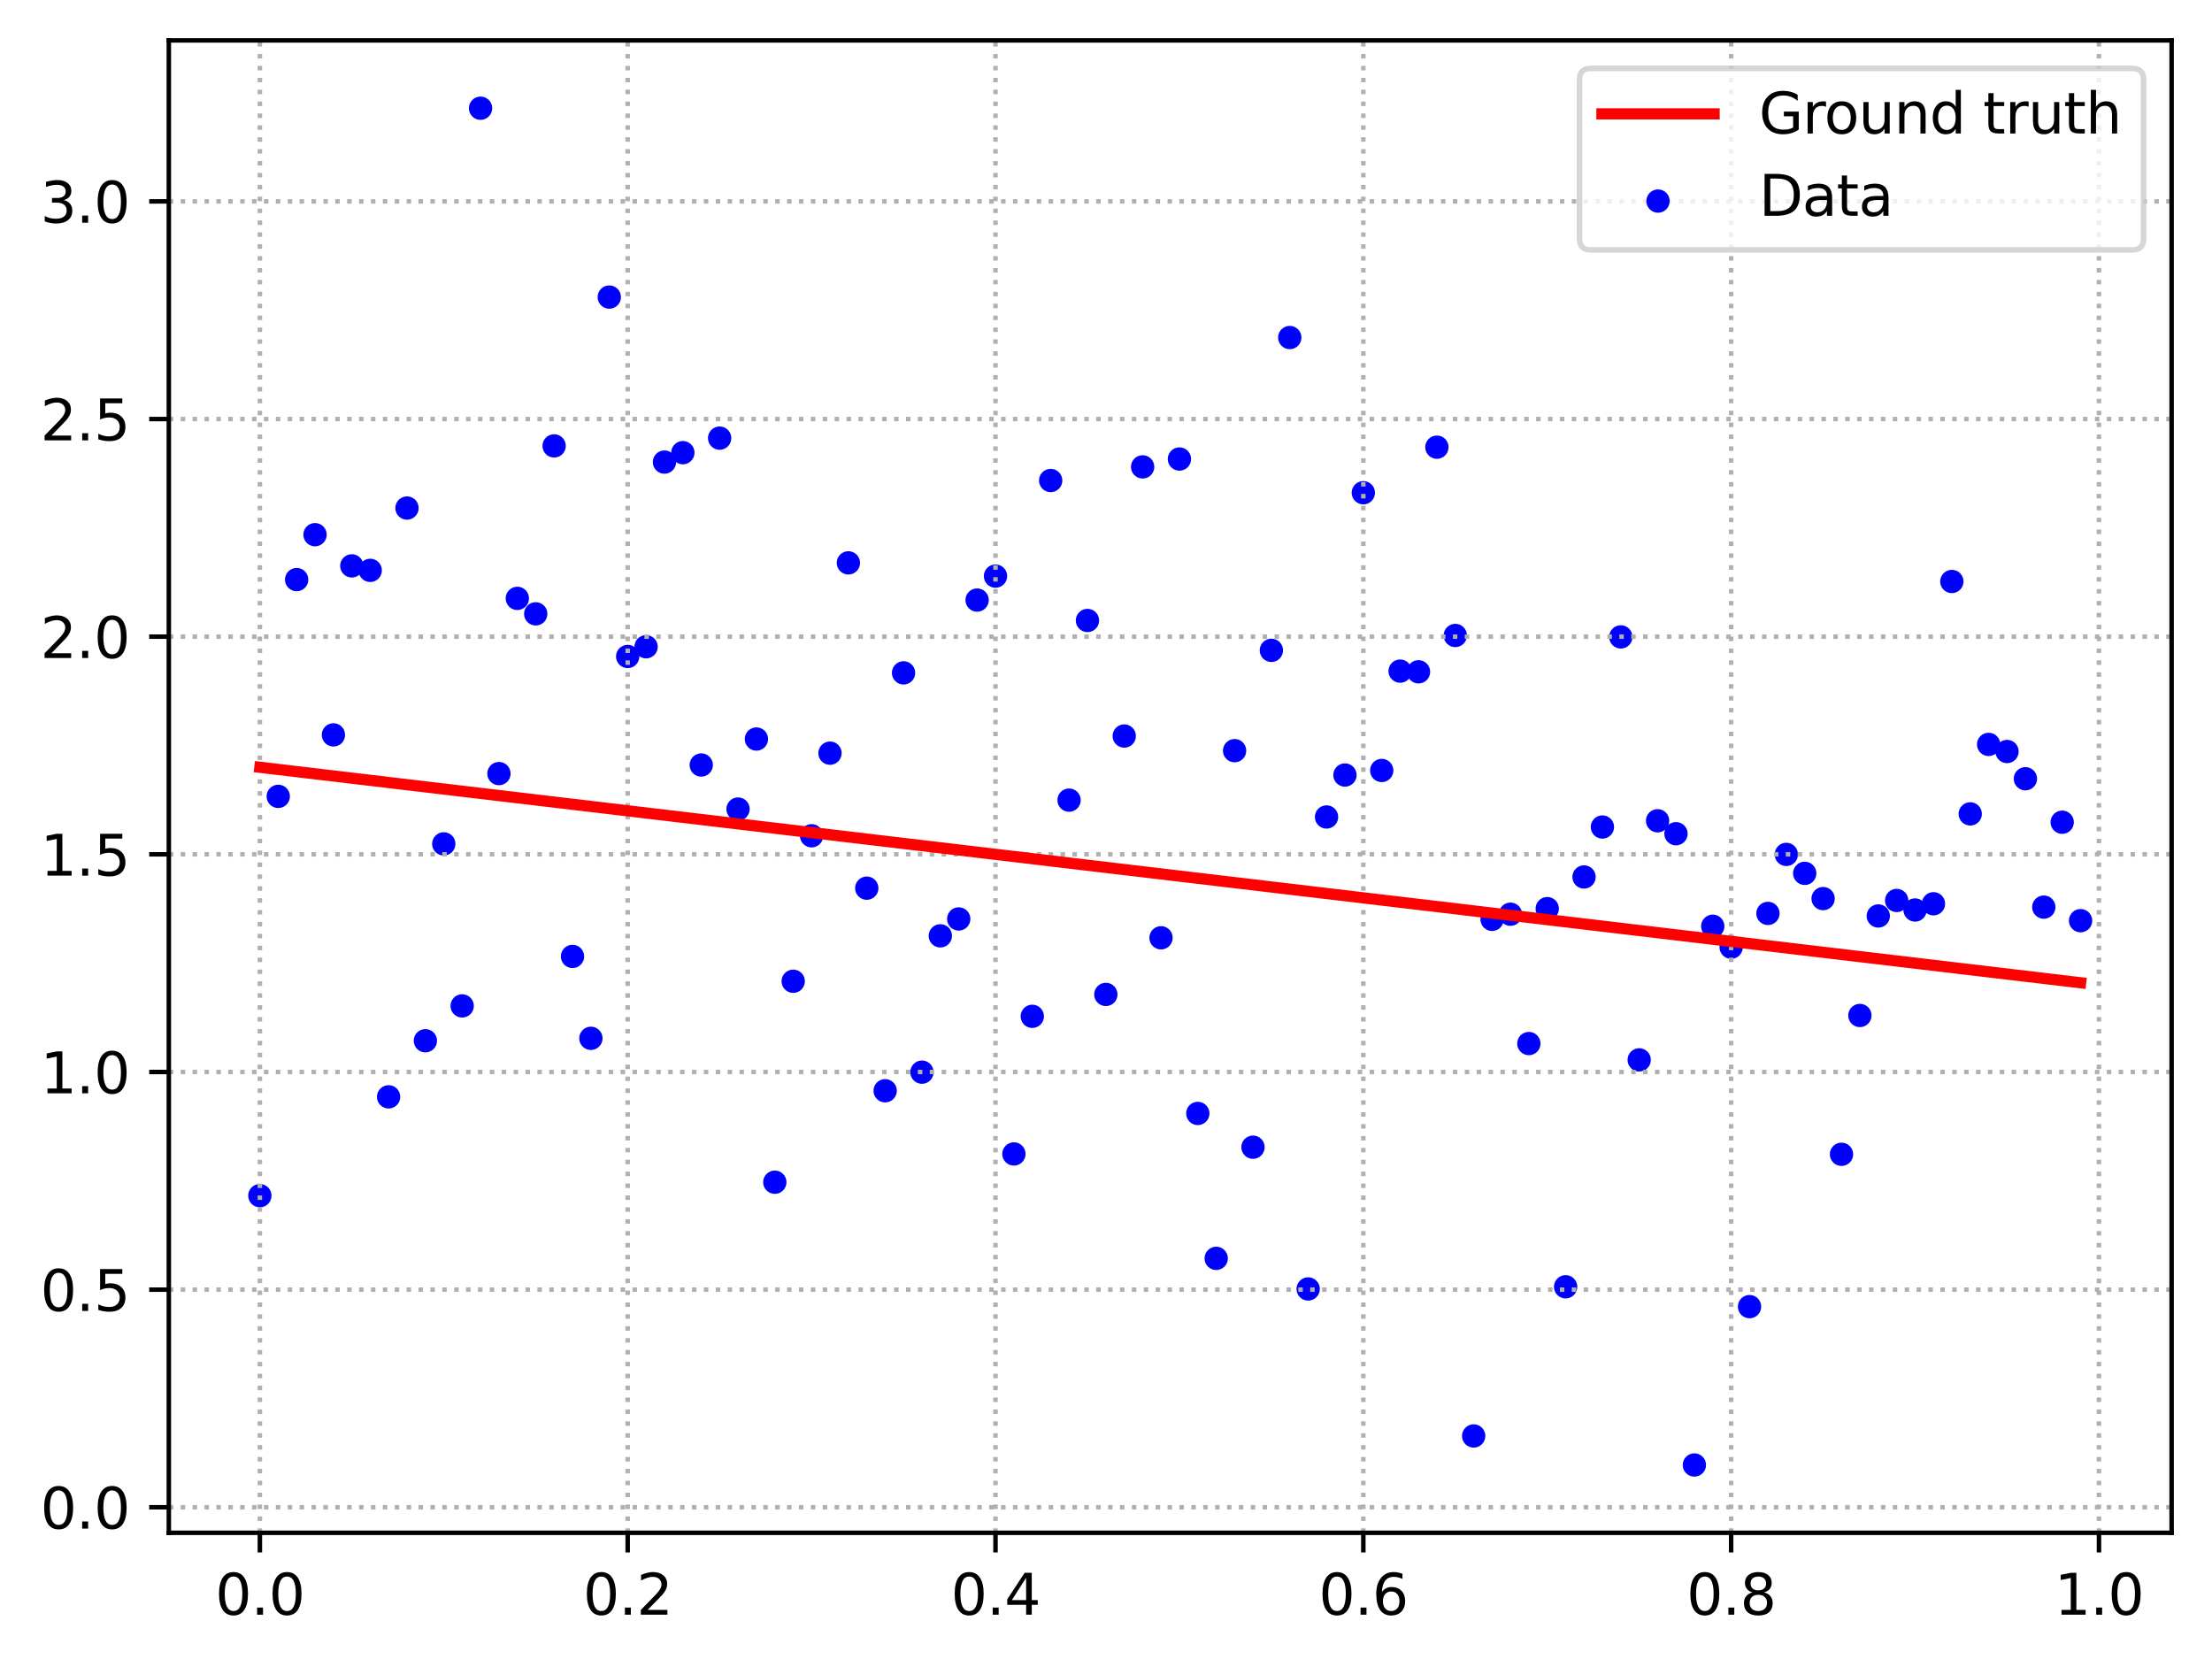 <?xml version="1.0" encoding="utf-8" standalone="no"?>
<!DOCTYPE svg PUBLIC "-//W3C//DTD SVG 1.1//EN"
  "http://www.w3.org/Graphics/SVG/1.1/DTD/svg11.dtd">
<svg xmlns:xlink="http://www.w3.org/1999/xlink" width="394.423pt" height="297.19pt" viewBox="0 0 394.423 297.19" xmlns="http://www.w3.org/2000/svg" version="1.1">
 <defs>
  <style type="text/css">*{stroke-linejoin: round; stroke-linecap: butt}</style>
 </defs>
 <g id="figure_1">
  <g id="patch_1">
   <path d="M 0 297.19 
L 394.423 297.19 
L 394.423 0 
L 0 0 
z
" style="fill: #ffffff"/>
  </g>
  <g id="axes_1">
   <g id="patch_2">
    <path d="M 30.103 273.312 
L 387.223 273.312 
L 387.223 7.2 
L 30.103 7.2 
z
" style="fill: #ffffff"/>
   </g>
   <g id="PathCollection_1">
    <defs>
     <path id="mc30435d2f4" d="M 0 1.581 
C 0.419 1.581 0.822 1.415 1.118 1.118 
C 1.415 0.822 1.581 0.419 1.581 0 
C 1.581 -0.419 1.415 -0.822 1.118 -1.118 
C 0.822 -1.415 0.419 -1.581 0 -1.581 
C -0.419 -1.581 -0.822 -1.415 -1.118 -1.118 
C -1.415 -0.822 -1.581 -0.419 -1.581 0 
C -1.581 0.419 -1.415 0.822 -1.118 1.118 
C -0.822 1.415 -0.419 1.581 0 1.581 
z
" style="stroke: #0000ff"/>
    </defs>
    <g clip-path="url(#pe9d8977b1b)">
     <use xlink:href="#mc30435d2f4" x="46.336" y="213.197" style="fill: #0000ff; stroke: #0000ff"/>
     <use xlink:href="#mc30435d2f4" x="49.615" y="141.998" style="fill: #0000ff; stroke: #0000ff"/>
     <use xlink:href="#mc30435d2f4" x="52.895" y="103.345" style="fill: #0000ff; stroke: #0000ff"/>
     <use xlink:href="#mc30435d2f4" x="56.174" y="95.337" style="fill: #0000ff; stroke: #0000ff"/>
     <use xlink:href="#mc30435d2f4" x="59.453" y="131.033" style="fill: #0000ff; stroke: #0000ff"/>
     <use xlink:href="#mc30435d2f4" x="62.733" y="100.897" style="fill: #0000ff; stroke: #0000ff"/>
     <use xlink:href="#mc30435d2f4" x="66.012" y="101.7" style="fill: #0000ff; stroke: #0000ff"/>
     <use xlink:href="#mc30435d2f4" x="69.291" y="195.577" style="fill: #0000ff; stroke: #0000ff"/>
     <use xlink:href="#mc30435d2f4" x="72.571" y="90.588" style="fill: #0000ff; stroke: #0000ff"/>
     <use xlink:href="#mc30435d2f4" x="75.85" y="185.573" style="fill: #0000ff; stroke: #0000ff"/>
     <use xlink:href="#mc30435d2f4" x="79.129" y="150.469" style="fill: #0000ff; stroke: #0000ff"/>
     <use xlink:href="#mc30435d2f4" x="82.409" y="179.359" style="fill: #0000ff; stroke: #0000ff"/>
     <use xlink:href="#mc30435d2f4" x="85.688" y="19.296" style="fill: #0000ff; stroke: #0000ff"/>
     <use xlink:href="#mc30435d2f4" x="88.967" y="137.937" style="fill: #0000ff; stroke: #0000ff"/>
     <use xlink:href="#mc30435d2f4" x="92.247" y="106.693" style="fill: #0000ff; stroke: #0000ff"/>
     <use xlink:href="#mc30435d2f4" x="95.526" y="109.453" style="fill: #0000ff; stroke: #0000ff"/>
     <use xlink:href="#mc30435d2f4" x="98.805" y="79.506" style="fill: #0000ff; stroke: #0000ff"/>
     <use xlink:href="#mc30435d2f4" x="102.085" y="170.535" style="fill: #0000ff; stroke: #0000ff"/>
     <use xlink:href="#mc30435d2f4" x="105.364" y="185.14" style="fill: #0000ff; stroke: #0000ff"/>
     <use xlink:href="#mc30435d2f4" x="108.643" y="52.971" style="fill: #0000ff; stroke: #0000ff"/>
     <use xlink:href="#mc30435d2f4" x="111.923" y="117.052" style="fill: #0000ff; stroke: #0000ff"/>
     <use xlink:href="#mc30435d2f4" x="115.202" y="115.321" style="fill: #0000ff; stroke: #0000ff"/>
     <use xlink:href="#mc30435d2f4" x="118.481" y="82.391" style="fill: #0000ff; stroke: #0000ff"/>
     <use xlink:href="#mc30435d2f4" x="121.761" y="80.714" style="fill: #0000ff; stroke: #0000ff"/>
     <use xlink:href="#mc30435d2f4" x="125.04" y="136.405" style="fill: #0000ff; stroke: #0000ff"/>
     <use xlink:href="#mc30435d2f4" x="128.319" y="78.122" style="fill: #0000ff; stroke: #0000ff"/>
     <use xlink:href="#mc30435d2f4" x="131.599" y="144.261" style="fill: #0000ff; stroke: #0000ff"/>
     <use xlink:href="#mc30435d2f4" x="134.878" y="131.775" style="fill: #0000ff; stroke: #0000ff"/>
     <use xlink:href="#mc30435d2f4" x="138.157" y="210.795" style="fill: #0000ff; stroke: #0000ff"/>
     <use xlink:href="#mc30435d2f4" x="141.437" y="174.964" style="fill: #0000ff; stroke: #0000ff"/>
     <use xlink:href="#mc30435d2f4" x="144.716" y="149.023" style="fill: #0000ff; stroke: #0000ff"/>
     <use xlink:href="#mc30435d2f4" x="147.995" y="134.294" style="fill: #0000ff; stroke: #0000ff"/>
     <use xlink:href="#mc30435d2f4" x="151.275" y="100.363" style="fill: #0000ff; stroke: #0000ff"/>
     <use xlink:href="#mc30435d2f4" x="154.554" y="158.367" style="fill: #0000ff; stroke: #0000ff"/>
     <use xlink:href="#mc30435d2f4" x="157.833" y="194.49" style="fill: #0000ff; stroke: #0000ff"/>
     <use xlink:href="#mc30435d2f4" x="161.113" y="119.977" style="fill: #0000ff; stroke: #0000ff"/>
     <use xlink:href="#mc30435d2f4" x="164.392" y="191.172" style="fill: #0000ff; stroke: #0000ff"/>
     <use xlink:href="#mc30435d2f4" x="167.671" y="166.866" style="fill: #0000ff; stroke: #0000ff"/>
     <use xlink:href="#mc30435d2f4" x="170.951" y="163.853" style="fill: #0000ff; stroke: #0000ff"/>
     <use xlink:href="#mc30435d2f4" x="174.23" y="106.994" style="fill: #0000ff; stroke: #0000ff"/>
     <use xlink:href="#mc30435d2f4" x="177.509" y="102.724" style="fill: #0000ff; stroke: #0000ff"/>
     <use xlink:href="#mc30435d2f4" x="180.789" y="205.756" style="fill: #0000ff; stroke: #0000ff"/>
     <use xlink:href="#mc30435d2f4" x="184.068" y="181.215" style="fill: #0000ff; stroke: #0000ff"/>
     <use xlink:href="#mc30435d2f4" x="187.347" y="85.676" style="fill: #0000ff; stroke: #0000ff"/>
     <use xlink:href="#mc30435d2f4" x="190.627" y="142.669" style="fill: #0000ff; stroke: #0000ff"/>
     <use xlink:href="#mc30435d2f4" x="193.906" y="110.635" style="fill: #0000ff; stroke: #0000ff"/>
     <use xlink:href="#mc30435d2f4" x="197.185" y="177.313" style="fill: #0000ff; stroke: #0000ff"/>
     <use xlink:href="#mc30435d2f4" x="200.465" y="131.238" style="fill: #0000ff; stroke: #0000ff"/>
     <use xlink:href="#mc30435d2f4" x="203.744" y="83.249" style="fill: #0000ff; stroke: #0000ff"/>
     <use xlink:href="#mc30435d2f4" x="207.023" y="167.217" style="fill: #0000ff; stroke: #0000ff"/>
     <use xlink:href="#mc30435d2f4" x="210.303" y="81.848" style="fill: #0000ff; stroke: #0000ff"/>
     <use xlink:href="#mc30435d2f4" x="213.582" y="198.534" style="fill: #0000ff; stroke: #0000ff"/>
     <use xlink:href="#mc30435d2f4" x="216.861" y="224.373" style="fill: #0000ff; stroke: #0000ff"/>
     <use xlink:href="#mc30435d2f4" x="220.141" y="133.849" style="fill: #0000ff; stroke: #0000ff"/>
     <use xlink:href="#mc30435d2f4" x="223.42" y="204.553" style="fill: #0000ff; stroke: #0000ff"/>
     <use xlink:href="#mc30435d2f4" x="226.699" y="115.96" style="fill: #0000ff; stroke: #0000ff"/>
     <use xlink:href="#mc30435d2f4" x="229.979" y="60.184" style="fill: #0000ff; stroke: #0000ff"/>
     <use xlink:href="#mc30435d2f4" x="233.258" y="229.83" style="fill: #0000ff; stroke: #0000ff"/>
     <use xlink:href="#mc30435d2f4" x="236.538" y="145.672" style="fill: #0000ff; stroke: #0000ff"/>
     <use xlink:href="#mc30435d2f4" x="239.817" y="138.19" style="fill: #0000ff; stroke: #0000ff"/>
     <use xlink:href="#mc30435d2f4" x="243.096" y="87.859" style="fill: #0000ff; stroke: #0000ff"/>
     <use xlink:href="#mc30435d2f4" x="246.376" y="137.38" style="fill: #0000ff; stroke: #0000ff"/>
     <use xlink:href="#mc30435d2f4" x="249.655" y="119.666" style="fill: #0000ff; stroke: #0000ff"/>
     <use xlink:href="#mc30435d2f4" x="252.934" y="119.786" style="fill: #0000ff; stroke: #0000ff"/>
     <use xlink:href="#mc30435d2f4" x="256.214" y="79.736" style="fill: #0000ff; stroke: #0000ff"/>
     <use xlink:href="#mc30435d2f4" x="259.493" y="113.309" style="fill: #0000ff; stroke: #0000ff"/>
     <use xlink:href="#mc30435d2f4" x="262.772" y="256.044" style="fill: #0000ff; stroke: #0000ff"/>
     <use xlink:href="#mc30435d2f4" x="266.052" y="163.923" style="fill: #0000ff; stroke: #0000ff"/>
     <use xlink:href="#mc30435d2f4" x="269.331" y="163.011" style="fill: #0000ff; stroke: #0000ff"/>
     <use xlink:href="#mc30435d2f4" x="272.61" y="186.072" style="fill: #0000ff; stroke: #0000ff"/>
     <use xlink:href="#mc30435d2f4" x="275.89" y="162.014" style="fill: #0000ff; stroke: #0000ff"/>
     <use xlink:href="#mc30435d2f4" x="279.169" y="229.442" style="fill: #0000ff; stroke: #0000ff"/>
     <use xlink:href="#mc30435d2f4" x="282.448" y="156.369" style="fill: #0000ff; stroke: #0000ff"/>
     <use xlink:href="#mc30435d2f4" x="285.728" y="147.46" style="fill: #0000ff; stroke: #0000ff"/>
     <use xlink:href="#mc30435d2f4" x="289.007" y="113.565" style="fill: #0000ff; stroke: #0000ff"/>
     <use xlink:href="#mc30435d2f4" x="292.286" y="188.984" style="fill: #0000ff; stroke: #0000ff"/>
     <use xlink:href="#mc30435d2f4" x="295.566" y="146.349" style="fill: #0000ff; stroke: #0000ff"/>
     <use xlink:href="#mc30435d2f4" x="298.845" y="148.657" style="fill: #0000ff; stroke: #0000ff"/>
     <use xlink:href="#mc30435d2f4" x="302.124" y="261.216" style="fill: #0000ff; stroke: #0000ff"/>
     <use xlink:href="#mc30435d2f4" x="305.404" y="165.156" style="fill: #0000ff; stroke: #0000ff"/>
     <use xlink:href="#mc30435d2f4" x="308.683" y="168.889" style="fill: #0000ff; stroke: #0000ff"/>
     <use xlink:href="#mc30435d2f4" x="311.962" y="232.982" style="fill: #0000ff; stroke: #0000ff"/>
     <use xlink:href="#mc30435d2f4" x="315.242" y="162.867" style="fill: #0000ff; stroke: #0000ff"/>
     <use xlink:href="#mc30435d2f4" x="318.521" y="152.346" style="fill: #0000ff; stroke: #0000ff"/>
     <use xlink:href="#mc30435d2f4" x="321.8" y="155.724" style="fill: #0000ff; stroke: #0000ff"/>
     <use xlink:href="#mc30435d2f4" x="325.08" y="160.227" style="fill: #0000ff; stroke: #0000ff"/>
     <use xlink:href="#mc30435d2f4" x="328.359" y="205.818" style="fill: #0000ff; stroke: #0000ff"/>
     <use xlink:href="#mc30435d2f4" x="331.638" y="181.065" style="fill: #0000ff; stroke: #0000ff"/>
     <use xlink:href="#mc30435d2f4" x="334.918" y="163.323" style="fill: #0000ff; stroke: #0000ff"/>
     <use xlink:href="#mc30435d2f4" x="338.197" y="160.558" style="fill: #0000ff; stroke: #0000ff"/>
     <use xlink:href="#mc30435d2f4" x="341.476" y="162.258" style="fill: #0000ff; stroke: #0000ff"/>
     <use xlink:href="#mc30435d2f4" x="344.756" y="161.147" style="fill: #0000ff; stroke: #0000ff"/>
     <use xlink:href="#mc30435d2f4" x="348.035" y="103.683" style="fill: #0000ff; stroke: #0000ff"/>
     <use xlink:href="#mc30435d2f4" x="351.314" y="145.122" style="fill: #0000ff; stroke: #0000ff"/>
     <use xlink:href="#mc30435d2f4" x="354.594" y="132.732" style="fill: #0000ff; stroke: #0000ff"/>
     <use xlink:href="#mc30435d2f4" x="357.873" y="133.998" style="fill: #0000ff; stroke: #0000ff"/>
     <use xlink:href="#mc30435d2f4" x="361.152" y="138.856" style="fill: #0000ff; stroke: #0000ff"/>
     <use xlink:href="#mc30435d2f4" x="364.432" y="161.747" style="fill: #0000ff; stroke: #0000ff"/>
     <use xlink:href="#mc30435d2f4" x="367.711" y="146.606" style="fill: #0000ff; stroke: #0000ff"/>
     <use xlink:href="#mc30435d2f4" x="370.99" y="164.161" style="fill: #0000ff; stroke: #0000ff"/>
    </g>
   </g>
   <g id="matplotlib.axis_1">
    <g id="xtick_1">
     <g id="line2d_1">
      <path d="M 46.336 273.312 
L 46.336 7.2 
" clip-path="url(#pe9d8977b1b)" style="fill: none; stroke-dasharray: 0.8,1.32; stroke-dashoffset: 0; stroke: #b0b0b0; stroke-width: 0.8"/>
     </g>
     <g id="line2d_2">
      <defs>
       <path id="maf37adfe8a" d="M 0 0 
L 0 3.5 
" style="stroke: #000000; stroke-width: 0.8"/>
      </defs>
      <g>
       <use xlink:href="#maf37adfe8a" x="46.336" y="273.312" style="stroke: #000000; stroke-width: 0.8"/>
      </g>
     </g>
     <g id="text_1">
      <!-- 0.0 -->
      <g transform="translate(38.384 287.91) scale(0.1 -0.1)">
       <defs>
        <path id="DejaVuSans-30" d="M 2034 4250 
Q 1547 4250 1301 3770 
Q 1056 3291 1056 2328 
Q 1056 1369 1301 889 
Q 1547 409 2034 409 
Q 2525 409 2770 889 
Q 3016 1369 3016 2328 
Q 3016 3291 2770 3770 
Q 2525 4250 2034 4250 
z
M 2034 4750 
Q 2819 4750 3233 4129 
Q 3647 3509 3647 2328 
Q 3647 1150 3233 529 
Q 2819 -91 2034 -91 
Q 1250 -91 836 529 
Q 422 1150 422 2328 
Q 422 3509 836 4129 
Q 1250 4750 2034 4750 
z
" transform="scale(0.016)"/>
        <path id="DejaVuSans-2e" d="M 684 794 
L 1344 794 
L 1344 0 
L 684 0 
L 684 794 
z
" transform="scale(0.016)"/>
       </defs>
       <use xlink:href="#DejaVuSans-30"/>
       <use xlink:href="#DejaVuSans-2e" x="63.623"/>
       <use xlink:href="#DejaVuSans-30" x="95.41"/>
      </g>
     </g>
    </g>
    <g id="xtick_2">
     <g id="line2d_3">
      <path d="M 111.923 273.312 
L 111.923 7.2 
" clip-path="url(#pe9d8977b1b)" style="fill: none; stroke-dasharray: 0.8,1.32; stroke-dashoffset: 0; stroke: #b0b0b0; stroke-width: 0.8"/>
     </g>
     <g id="line2d_4">
      <g>
       <use xlink:href="#maf37adfe8a" x="111.923" y="273.312" style="stroke: #000000; stroke-width: 0.8"/>
      </g>
     </g>
     <g id="text_2">
      <!-- 0.2 -->
      <g transform="translate(103.971 287.91) scale(0.1 -0.1)">
       <defs>
        <path id="DejaVuSans-32" d="M 1228 531 
L 3431 531 
L 3431 0 
L 469 0 
L 469 531 
Q 828 903 1448 1529 
Q 2069 2156 2228 2338 
Q 2531 2678 2651 2914 
Q 2772 3150 2772 3378 
Q 2772 3750 2511 3984 
Q 2250 4219 1831 4219 
Q 1534 4219 1204 4116 
Q 875 4013 500 3803 
L 500 4441 
Q 881 4594 1212 4672 
Q 1544 4750 1819 4750 
Q 2544 4750 2975 4387 
Q 3406 4025 3406 3419 
Q 3406 3131 3298 2873 
Q 3191 2616 2906 2266 
Q 2828 2175 2409 1742 
Q 1991 1309 1228 531 
z
" transform="scale(0.016)"/>
       </defs>
       <use xlink:href="#DejaVuSans-30"/>
       <use xlink:href="#DejaVuSans-2e" x="63.623"/>
       <use xlink:href="#DejaVuSans-32" x="95.41"/>
      </g>
     </g>
    </g>
    <g id="xtick_3">
     <g id="line2d_5">
      <path d="M 177.509 273.312 
L 177.509 7.2 
" clip-path="url(#pe9d8977b1b)" style="fill: none; stroke-dasharray: 0.8,1.32; stroke-dashoffset: 0; stroke: #b0b0b0; stroke-width: 0.8"/>
     </g>
     <g id="line2d_6">
      <g>
       <use xlink:href="#maf37adfe8a" x="177.509" y="273.312" style="stroke: #000000; stroke-width: 0.8"/>
      </g>
     </g>
     <g id="text_3">
      <!-- 0.4 -->
      <g transform="translate(169.558 287.91) scale(0.1 -0.1)">
       <defs>
        <path id="DejaVuSans-34" d="M 2419 4116 
L 825 1625 
L 2419 1625 
L 2419 4116 
z
M 2253 4666 
L 3047 4666 
L 3047 1625 
L 3713 1625 
L 3713 1100 
L 3047 1100 
L 3047 0 
L 2419 0 
L 2419 1100 
L 313 1100 
L 313 1709 
L 2253 4666 
z
" transform="scale(0.016)"/>
       </defs>
       <use xlink:href="#DejaVuSans-30"/>
       <use xlink:href="#DejaVuSans-2e" x="63.623"/>
       <use xlink:href="#DejaVuSans-34" x="95.41"/>
      </g>
     </g>
    </g>
    <g id="xtick_4">
     <g id="line2d_7">
      <path d="M 243.096 273.312 
L 243.096 7.2 
" clip-path="url(#pe9d8977b1b)" style="fill: none; stroke-dasharray: 0.8,1.32; stroke-dashoffset: 0; stroke: #b0b0b0; stroke-width: 0.8"/>
     </g>
     <g id="line2d_8">
      <g>
       <use xlink:href="#maf37adfe8a" x="243.096" y="273.312" style="stroke: #000000; stroke-width: 0.8"/>
      </g>
     </g>
     <g id="text_4">
      <!-- 0.6 -->
      <g transform="translate(235.145 287.91) scale(0.1 -0.1)">
       <defs>
        <path id="DejaVuSans-36" d="M 2113 2584 
Q 1688 2584 1439 2293 
Q 1191 2003 1191 1497 
Q 1191 994 1439 701 
Q 1688 409 2113 409 
Q 2538 409 2786 701 
Q 3034 994 3034 1497 
Q 3034 2003 2786 2293 
Q 2538 2584 2113 2584 
z
M 3366 4563 
L 3366 3988 
Q 3128 4100 2886 4159 
Q 2644 4219 2406 4219 
Q 1781 4219 1451 3797 
Q 1122 3375 1075 2522 
Q 1259 2794 1537 2939 
Q 1816 3084 2150 3084 
Q 2853 3084 3261 2657 
Q 3669 2231 3669 1497 
Q 3669 778 3244 343 
Q 2819 -91 2113 -91 
Q 1303 -91 875 529 
Q 447 1150 447 2328 
Q 447 3434 972 4092 
Q 1497 4750 2381 4750 
Q 2619 4750 2861 4703 
Q 3103 4656 3366 4563 
z
" transform="scale(0.016)"/>
       </defs>
       <use xlink:href="#DejaVuSans-30"/>
       <use xlink:href="#DejaVuSans-2e" x="63.623"/>
       <use xlink:href="#DejaVuSans-36" x="95.41"/>
      </g>
     </g>
    </g>
    <g id="xtick_5">
     <g id="line2d_9">
      <path d="M 308.683 273.312 
L 308.683 7.2 
" clip-path="url(#pe9d8977b1b)" style="fill: none; stroke-dasharray: 0.8,1.32; stroke-dashoffset: 0; stroke: #b0b0b0; stroke-width: 0.8"/>
     </g>
     <g id="line2d_10">
      <g>
       <use xlink:href="#maf37adfe8a" x="308.683" y="273.312" style="stroke: #000000; stroke-width: 0.8"/>
      </g>
     </g>
     <g id="text_5">
      <!-- 0.8 -->
      <g transform="translate(300.731 287.91) scale(0.1 -0.1)">
       <defs>
        <path id="DejaVuSans-38" d="M 2034 2216 
Q 1584 2216 1326 1975 
Q 1069 1734 1069 1313 
Q 1069 891 1326 650 
Q 1584 409 2034 409 
Q 2484 409 2743 651 
Q 3003 894 3003 1313 
Q 3003 1734 2745 1975 
Q 2488 2216 2034 2216 
z
M 1403 2484 
Q 997 2584 770 2862 
Q 544 3141 544 3541 
Q 544 4100 942 4425 
Q 1341 4750 2034 4750 
Q 2731 4750 3128 4425 
Q 3525 4100 3525 3541 
Q 3525 3141 3298 2862 
Q 3072 2584 2669 2484 
Q 3125 2378 3379 2068 
Q 3634 1759 3634 1313 
Q 3634 634 3220 271 
Q 2806 -91 2034 -91 
Q 1263 -91 848 271 
Q 434 634 434 1313 
Q 434 1759 690 2068 
Q 947 2378 1403 2484 
z
M 1172 3481 
Q 1172 3119 1398 2916 
Q 1625 2713 2034 2713 
Q 2441 2713 2670 2916 
Q 2900 3119 2900 3481 
Q 2900 3844 2670 4047 
Q 2441 4250 2034 4250 
Q 1625 4250 1398 4047 
Q 1172 3844 1172 3481 
z
" transform="scale(0.016)"/>
       </defs>
       <use xlink:href="#DejaVuSans-30"/>
       <use xlink:href="#DejaVuSans-2e" x="63.623"/>
       <use xlink:href="#DejaVuSans-38" x="95.41"/>
      </g>
     </g>
    </g>
    <g id="xtick_6">
     <g id="line2d_11">
      <path d="M 374.27 273.312 
L 374.27 7.2 
" clip-path="url(#pe9d8977b1b)" style="fill: none; stroke-dasharray: 0.8,1.32; stroke-dashoffset: 0; stroke: #b0b0b0; stroke-width: 0.8"/>
     </g>
     <g id="line2d_12">
      <g>
       <use xlink:href="#maf37adfe8a" x="374.27" y="273.312" style="stroke: #000000; stroke-width: 0.8"/>
      </g>
     </g>
     <g id="text_6">
      <!-- 1.0 -->
      <g transform="translate(366.318 287.91) scale(0.1 -0.1)">
       <defs>
        <path id="DejaVuSans-31" d="M 794 531 
L 1825 531 
L 1825 4091 
L 703 3866 
L 703 4441 
L 1819 4666 
L 2450 4666 
L 2450 531 
L 3481 531 
L 3481 0 
L 794 0 
L 794 531 
z
" transform="scale(0.016)"/>
       </defs>
       <use xlink:href="#DejaVuSans-31"/>
       <use xlink:href="#DejaVuSans-2e" x="63.623"/>
       <use xlink:href="#DejaVuSans-30" x="95.41"/>
      </g>
     </g>
    </g>
   </g>
   <g id="matplotlib.axis_2">
    <g id="ytick_1">
     <g id="line2d_13">
      <path d="M 30.103 268.758 
L 387.223 268.758 
" clip-path="url(#pe9d8977b1b)" style="fill: none; stroke-dasharray: 0.8,1.32; stroke-dashoffset: 0; stroke: #b0b0b0; stroke-width: 0.8"/>
     </g>
     <g id="line2d_14">
      <defs>
       <path id="m3dc6f1d1d9" d="M 0 0 
L -3.5 0 
" style="stroke: #000000; stroke-width: 0.8"/>
      </defs>
      <g>
       <use xlink:href="#m3dc6f1d1d9" x="30.103" y="268.758" style="stroke: #000000; stroke-width: 0.8"/>
      </g>
     </g>
     <g id="text_7">
      <!-- 0.0 -->
      <g transform="translate(7.2 272.558) scale(0.1 -0.1)">
       <use xlink:href="#DejaVuSans-30"/>
       <use xlink:href="#DejaVuSans-2e" x="63.623"/>
       <use xlink:href="#DejaVuSans-30" x="95.41"/>
      </g>
     </g>
    </g>
    <g id="ytick_2">
     <g id="line2d_15">
      <path d="M 30.103 229.95 
L 387.223 229.95 
" clip-path="url(#pe9d8977b1b)" style="fill: none; stroke-dasharray: 0.8,1.32; stroke-dashoffset: 0; stroke: #b0b0b0; stroke-width: 0.8"/>
     </g>
     <g id="line2d_16">
      <g>
       <use xlink:href="#m3dc6f1d1d9" x="30.103" y="229.95" style="stroke: #000000; stroke-width: 0.8"/>
      </g>
     </g>
     <g id="text_8">
      <!-- 0.5 -->
      <g transform="translate(7.2 233.749) scale(0.1 -0.1)">
       <defs>
        <path id="DejaVuSans-35" d="M 691 4666 
L 3169 4666 
L 3169 4134 
L 1269 4134 
L 1269 2991 
Q 1406 3038 1543 3061 
Q 1681 3084 1819 3084 
Q 2600 3084 3056 2656 
Q 3513 2228 3513 1497 
Q 3513 744 3044 326 
Q 2575 -91 1722 -91 
Q 1428 -91 1123 -41 
Q 819 9 494 109 
L 494 744 
Q 775 591 1075 516 
Q 1375 441 1709 441 
Q 2250 441 2565 725 
Q 2881 1009 2881 1497 
Q 2881 1984 2565 2268 
Q 2250 2553 1709 2553 
Q 1456 2553 1204 2497 
Q 953 2441 691 2322 
L 691 4666 
z
" transform="scale(0.016)"/>
       </defs>
       <use xlink:href="#DejaVuSans-30"/>
       <use xlink:href="#DejaVuSans-2e" x="63.623"/>
       <use xlink:href="#DejaVuSans-35" x="95.41"/>
      </g>
     </g>
    </g>
    <g id="ytick_3">
     <g id="line2d_17">
      <path d="M 30.103 191.142 
L 387.223 191.142 
" clip-path="url(#pe9d8977b1b)" style="fill: none; stroke-dasharray: 0.8,1.32; stroke-dashoffset: 0; stroke: #b0b0b0; stroke-width: 0.8"/>
     </g>
     <g id="line2d_18">
      <g>
       <use xlink:href="#m3dc6f1d1d9" x="30.103" y="191.142" style="stroke: #000000; stroke-width: 0.8"/>
      </g>
     </g>
     <g id="text_9">
      <!-- 1.0 -->
      <g transform="translate(7.2 194.941) scale(0.1 -0.1)">
       <use xlink:href="#DejaVuSans-31"/>
       <use xlink:href="#DejaVuSans-2e" x="63.623"/>
       <use xlink:href="#DejaVuSans-30" x="95.41"/>
      </g>
     </g>
    </g>
    <g id="ytick_4">
     <g id="line2d_19">
      <path d="M 30.103 152.333 
L 387.223 152.333 
" clip-path="url(#pe9d8977b1b)" style="fill: none; stroke-dasharray: 0.8,1.32; stroke-dashoffset: 0; stroke: #b0b0b0; stroke-width: 0.8"/>
     </g>
     <g id="line2d_20">
      <g>
       <use xlink:href="#m3dc6f1d1d9" x="30.103" y="152.333" style="stroke: #000000; stroke-width: 0.8"/>
      </g>
     </g>
     <g id="text_10">
      <!-- 1.5 -->
      <g transform="translate(7.2 156.133) scale(0.1 -0.1)">
       <use xlink:href="#DejaVuSans-31"/>
       <use xlink:href="#DejaVuSans-2e" x="63.623"/>
       <use xlink:href="#DejaVuSans-35" x="95.41"/>
      </g>
     </g>
    </g>
    <g id="ytick_5">
     <g id="line2d_21">
      <path d="M 30.103 113.525 
L 387.223 113.525 
" clip-path="url(#pe9d8977b1b)" style="fill: none; stroke-dasharray: 0.8,1.32; stroke-dashoffset: 0; stroke: #b0b0b0; stroke-width: 0.8"/>
     </g>
     <g id="line2d_22">
      <g>
       <use xlink:href="#m3dc6f1d1d9" x="30.103" y="113.525" style="stroke: #000000; stroke-width: 0.8"/>
      </g>
     </g>
     <g id="text_11">
      <!-- 2.0 -->
      <g transform="translate(7.2 117.324) scale(0.1 -0.1)">
       <use xlink:href="#DejaVuSans-32"/>
       <use xlink:href="#DejaVuSans-2e" x="63.623"/>
       <use xlink:href="#DejaVuSans-30" x="95.41"/>
      </g>
     </g>
    </g>
    <g id="ytick_6">
     <g id="line2d_23">
      <path d="M 30.103 74.717 
L 387.223 74.717 
" clip-path="url(#pe9d8977b1b)" style="fill: none; stroke-dasharray: 0.8,1.32; stroke-dashoffset: 0; stroke: #b0b0b0; stroke-width: 0.8"/>
     </g>
     <g id="line2d_24">
      <g>
       <use xlink:href="#m3dc6f1d1d9" x="30.103" y="74.717" style="stroke: #000000; stroke-width: 0.8"/>
      </g>
     </g>
     <g id="text_12">
      <!-- 2.5 -->
      <g transform="translate(7.2 78.516) scale(0.1 -0.1)">
       <use xlink:href="#DejaVuSans-32"/>
       <use xlink:href="#DejaVuSans-2e" x="63.623"/>
       <use xlink:href="#DejaVuSans-35" x="95.41"/>
      </g>
     </g>
    </g>
    <g id="ytick_7">
     <g id="line2d_25">
      <path d="M 30.103 35.908 
L 387.223 35.908 
" clip-path="url(#pe9d8977b1b)" style="fill: none; stroke-dasharray: 0.8,1.32; stroke-dashoffset: 0; stroke: #b0b0b0; stroke-width: 0.8"/>
     </g>
     <g id="line2d_26">
      <g>
       <use xlink:href="#m3dc6f1d1d9" x="30.103" y="35.908" style="stroke: #000000; stroke-width: 0.8"/>
      </g>
     </g>
     <g id="text_13">
      <!-- 3.0 -->
      <g transform="translate(7.2 39.707) scale(0.1 -0.1)">
       <defs>
        <path id="DejaVuSans-33" d="M 2597 2516 
Q 3050 2419 3304 2112 
Q 3559 1806 3559 1356 
Q 3559 666 3084 287 
Q 2609 -91 1734 -91 
Q 1441 -91 1130 -33 
Q 819 25 488 141 
L 488 750 
Q 750 597 1062 519 
Q 1375 441 1716 441 
Q 2309 441 2620 675 
Q 2931 909 2931 1356 
Q 2931 1769 2642 2001 
Q 2353 2234 1838 2234 
L 1294 2234 
L 1294 2753 
L 1863 2753 
Q 2328 2753 2575 2939 
Q 2822 3125 2822 3475 
Q 2822 3834 2567 4026 
Q 2313 4219 1838 4219 
Q 1578 4219 1281 4162 
Q 984 4106 628 3988 
L 628 4550 
Q 988 4650 1302 4700 
Q 1616 4750 1894 4750 
Q 2613 4750 3031 4423 
Q 3450 4097 3450 3541 
Q 3450 3153 3228 2886 
Q 3006 2619 2597 2516 
z
" transform="scale(0.016)"/>
       </defs>
       <use xlink:href="#DejaVuSans-33"/>
       <use xlink:href="#DejaVuSans-2e" x="63.623"/>
       <use xlink:href="#DejaVuSans-30" x="95.41"/>
      </g>
     </g>
    </g>
   </g>
   <g id="line2d_27">
    <path d="M 46.336 136.81 
L 49.615 137.198 
L 52.895 137.586 
L 56.174 137.974 
L 59.453 138.362 
L 62.733 138.75 
L 66.012 139.138 
L 69.291 139.527 
L 72.571 139.915 
L 75.85 140.303 
L 79.129 140.691 
L 82.409 141.079 
L 85.688 141.467 
L 88.967 141.855 
L 92.247 142.243 
L 95.526 142.631 
L 98.805 143.019 
L 102.085 143.407 
L 105.364 143.795 
L 108.643 144.184 
L 111.923 144.572 
L 115.202 144.96 
L 118.481 145.348 
L 121.761 145.736 
L 125.04 146.124 
L 128.319 146.512 
L 131.599 146.9 
L 134.878 147.288 
L 138.157 147.676 
L 141.437 148.064 
L 144.716 148.452 
L 147.995 148.841 
L 151.275 149.229 
L 154.554 149.617 
L 157.833 150.005 
L 161.113 150.393 
L 164.392 150.781 
L 167.671 151.169 
L 170.951 151.557 
L 174.23 151.945 
L 177.509 152.333 
L 180.789 152.721 
L 184.068 153.109 
L 187.347 153.498 
L 190.627 153.886 
L 193.906 154.274 
L 197.185 154.662 
L 200.465 155.05 
L 203.744 155.438 
L 207.023 155.826 
L 210.303 156.214 
L 213.582 156.602 
L 216.861 156.99 
L 220.141 157.378 
L 223.42 157.766 
L 226.699 158.155 
L 229.979 158.543 
L 233.258 158.931 
L 236.538 159.319 
L 239.817 159.707 
L 243.096 160.095 
L 246.376 160.483 
L 249.655 160.871 
L 252.934 161.259 
L 256.214 161.647 
L 259.493 162.035 
L 262.772 162.423 
L 266.052 162.812 
L 269.331 163.2 
L 272.61 163.588 
L 275.89 163.976 
L 279.169 164.364 
L 282.448 164.752 
L 285.728 165.14 
L 289.007 165.528 
L 292.286 165.916 
L 295.566 166.304 
L 298.845 166.692 
L 302.124 167.08 
L 305.404 167.469 
L 308.683 167.857 
L 311.962 168.245 
L 315.242 168.633 
L 318.521 169.021 
L 321.8 169.409 
L 325.08 169.797 
L 328.359 170.185 
L 331.638 170.573 
L 334.918 170.961 
L 338.197 171.349 
L 341.476 171.737 
L 344.756 172.126 
L 348.035 172.514 
L 351.314 172.902 
L 354.594 173.29 
L 357.873 173.678 
L 361.152 174.066 
L 364.432 174.454 
L 367.711 174.842 
L 370.99 175.23 
" clip-path="url(#pe9d8977b1b)" style="fill: none; stroke: #ff0000; stroke-width: 2; stroke-linecap: square"/>
   </g>
   <g id="patch_3">
    <path d="M 30.103 273.312 
L 30.103 7.2 
" style="fill: none; stroke: #000000; stroke-width: 0.8; stroke-linejoin: miter; stroke-linecap: square"/>
   </g>
   <g id="patch_4">
    <path d="M 387.223 273.312 
L 387.223 7.2 
" style="fill: none; stroke: #000000; stroke-width: 0.8; stroke-linejoin: miter; stroke-linecap: square"/>
   </g>
   <g id="patch_5">
    <path d="M 30.103 273.312 
L 387.223 273.312 
" style="fill: none; stroke: #000000; stroke-width: 0.8; stroke-linejoin: miter; stroke-linecap: square"/>
   </g>
   <g id="patch_6">
    <path d="M 30.103 7.2 
L 387.223 7.2 
" style="fill: none; stroke: #000000; stroke-width: 0.8; stroke-linejoin: miter; stroke-linecap: square"/>
   </g>
   <g id="legend_1">
    <g id="patch_7">
     <path d="M 283.642 44.556 
L 380.223 44.556 
Q 382.223 44.556 382.223 42.556 
L 382.223 14.2 
Q 382.223 12.2 380.223 12.2 
L 283.642 12.2 
Q 281.642 12.2 281.642 14.2 
L 281.642 42.556 
Q 281.642 44.556 283.642 44.556 
z
" style="fill: #ffffff; opacity: 0.8; stroke: #cccccc; stroke-linejoin: miter"/>
    </g>
    <g id="line2d_28">
     <path d="M 285.642 20.298 
L 295.642 20.298 
L 305.642 20.298 
" style="fill: none; stroke: #ff0000; stroke-width: 2; stroke-linecap: square"/>
    </g>
    <g id="text_14">
     <!-- Ground truth -->
     <g transform="translate(313.642 23.798) scale(0.1 -0.1)">
      <defs>
       <path id="DejaVuSans-47" d="M 3809 666 
L 3809 1919 
L 2778 1919 
L 2778 2438 
L 4434 2438 
L 4434 434 
Q 4069 175 3628 42 
Q 3188 -91 2688 -91 
Q 1594 -91 976 548 
Q 359 1188 359 2328 
Q 359 3472 976 4111 
Q 1594 4750 2688 4750 
Q 3144 4750 3555 4637 
Q 3966 4525 4313 4306 
L 4313 3634 
Q 3963 3931 3569 4081 
Q 3175 4231 2741 4231 
Q 1884 4231 1454 3753 
Q 1025 3275 1025 2328 
Q 1025 1384 1454 906 
Q 1884 428 2741 428 
Q 3075 428 3337 486 
Q 3600 544 3809 666 
z
" transform="scale(0.016)"/>
       <path id="DejaVuSans-72" d="M 2631 2963 
Q 2534 3019 2420 3045 
Q 2306 3072 2169 3072 
Q 1681 3072 1420 2755 
Q 1159 2438 1159 1844 
L 1159 0 
L 581 0 
L 581 3500 
L 1159 3500 
L 1159 2956 
Q 1341 3275 1631 3429 
Q 1922 3584 2338 3584 
Q 2397 3584 2469 3576 
Q 2541 3569 2628 3553 
L 2631 2963 
z
" transform="scale(0.016)"/>
       <path id="DejaVuSans-6f" d="M 1959 3097 
Q 1497 3097 1228 2736 
Q 959 2375 959 1747 
Q 959 1119 1226 758 
Q 1494 397 1959 397 
Q 2419 397 2687 759 
Q 2956 1122 2956 1747 
Q 2956 2369 2687 2733 
Q 2419 3097 1959 3097 
z
M 1959 3584 
Q 2709 3584 3137 3096 
Q 3566 2609 3566 1747 
Q 3566 888 3137 398 
Q 2709 -91 1959 -91 
Q 1206 -91 779 398 
Q 353 888 353 1747 
Q 353 2609 779 3096 
Q 1206 3584 1959 3584 
z
" transform="scale(0.016)"/>
       <path id="DejaVuSans-75" d="M 544 1381 
L 544 3500 
L 1119 3500 
L 1119 1403 
Q 1119 906 1312 657 
Q 1506 409 1894 409 
Q 2359 409 2629 706 
Q 2900 1003 2900 1516 
L 2900 3500 
L 3475 3500 
L 3475 0 
L 2900 0 
L 2900 538 
Q 2691 219 2414 64 
Q 2138 -91 1772 -91 
Q 1169 -91 856 284 
Q 544 659 544 1381 
z
M 1991 3584 
L 1991 3584 
z
" transform="scale(0.016)"/>
       <path id="DejaVuSans-6e" d="M 3513 2113 
L 3513 0 
L 2938 0 
L 2938 2094 
Q 2938 2591 2744 2837 
Q 2550 3084 2163 3084 
Q 1697 3084 1428 2787 
Q 1159 2491 1159 1978 
L 1159 0 
L 581 0 
L 581 3500 
L 1159 3500 
L 1159 2956 
Q 1366 3272 1645 3428 
Q 1925 3584 2291 3584 
Q 2894 3584 3203 3211 
Q 3513 2838 3513 2113 
z
" transform="scale(0.016)"/>
       <path id="DejaVuSans-64" d="M 2906 2969 
L 2906 4863 
L 3481 4863 
L 3481 0 
L 2906 0 
L 2906 525 
Q 2725 213 2448 61 
Q 2172 -91 1784 -91 
Q 1150 -91 751 415 
Q 353 922 353 1747 
Q 353 2572 751 3078 
Q 1150 3584 1784 3584 
Q 2172 3584 2448 3432 
Q 2725 3281 2906 2969 
z
M 947 1747 
Q 947 1113 1208 752 
Q 1469 391 1925 391 
Q 2381 391 2643 752 
Q 2906 1113 2906 1747 
Q 2906 2381 2643 2742 
Q 2381 3103 1925 3103 
Q 1469 3103 1208 2742 
Q 947 2381 947 1747 
z
" transform="scale(0.016)"/>
       <path id="DejaVuSans-20" transform="scale(0.016)"/>
       <path id="DejaVuSans-74" d="M 1172 4494 
L 1172 3500 
L 2356 3500 
L 2356 3053 
L 1172 3053 
L 1172 1153 
Q 1172 725 1289 603 
Q 1406 481 1766 481 
L 2356 481 
L 2356 0 
L 1766 0 
Q 1100 0 847 248 
Q 594 497 594 1153 
L 594 3053 
L 172 3053 
L 172 3500 
L 594 3500 
L 594 4494 
L 1172 4494 
z
" transform="scale(0.016)"/>
       <path id="DejaVuSans-68" d="M 3513 2113 
L 3513 0 
L 2938 0 
L 2938 2094 
Q 2938 2591 2744 2837 
Q 2550 3084 2163 3084 
Q 1697 3084 1428 2787 
Q 1159 2491 1159 1978 
L 1159 0 
L 581 0 
L 581 4863 
L 1159 4863 
L 1159 2956 
Q 1366 3272 1645 3428 
Q 1925 3584 2291 3584 
Q 2894 3584 3203 3211 
Q 3513 2838 3513 2113 
z
" transform="scale(0.016)"/>
      </defs>
      <use xlink:href="#DejaVuSans-47"/>
      <use xlink:href="#DejaVuSans-72" x="77.49"/>
      <use xlink:href="#DejaVuSans-6f" x="116.354"/>
      <use xlink:href="#DejaVuSans-75" x="177.535"/>
      <use xlink:href="#DejaVuSans-6e" x="240.914"/>
      <use xlink:href="#DejaVuSans-64" x="304.293"/>
      <use xlink:href="#DejaVuSans-20" x="367.77"/>
      <use xlink:href="#DejaVuSans-74" x="399.557"/>
      <use xlink:href="#DejaVuSans-72" x="438.766"/>
      <use xlink:href="#DejaVuSans-75" x="479.879"/>
      <use xlink:href="#DejaVuSans-74" x="543.258"/>
      <use xlink:href="#DejaVuSans-68" x="582.467"/>
     </g>
    </g>
    <g id="PathCollection_2">
     <g>
      <use xlink:href="#mc30435d2f4" x="295.642" y="35.852" style="fill: #0000ff; stroke: #0000ff"/>
     </g>
    </g>
    <g id="text_15">
     <!-- Data -->
     <g transform="translate(313.642 38.477) scale(0.1 -0.1)">
      <defs>
       <path id="DejaVuSans-44" d="M 1259 4147 
L 1259 519 
L 2022 519 
Q 2988 519 3436 956 
Q 3884 1394 3884 2338 
Q 3884 3275 3436 3711 
Q 2988 4147 2022 4147 
L 1259 4147 
z
M 628 4666 
L 1925 4666 
Q 3281 4666 3915 4102 
Q 4550 3538 4550 2338 
Q 4550 1131 3912 565 
Q 3275 0 1925 0 
L 628 0 
L 628 4666 
z
" transform="scale(0.016)"/>
       <path id="DejaVuSans-61" d="M 2194 1759 
Q 1497 1759 1228 1600 
Q 959 1441 959 1056 
Q 959 750 1161 570 
Q 1363 391 1709 391 
Q 2188 391 2477 730 
Q 2766 1069 2766 1631 
L 2766 1759 
L 2194 1759 
z
M 3341 1997 
L 3341 0 
L 2766 0 
L 2766 531 
Q 2569 213 2275 61 
Q 1981 -91 1556 -91 
Q 1019 -91 701 211 
Q 384 513 384 1019 
Q 384 1609 779 1909 
Q 1175 2209 1959 2209 
L 2766 2209 
L 2766 2266 
Q 2766 2663 2505 2880 
Q 2244 3097 1772 3097 
Q 1472 3097 1187 3025 
Q 903 2953 641 2809 
L 641 3341 
Q 956 3463 1253 3523 
Q 1550 3584 1831 3584 
Q 2591 3584 2966 3190 
Q 3341 2797 3341 1997 
z
" transform="scale(0.016)"/>
      </defs>
      <use xlink:href="#DejaVuSans-44"/>
      <use xlink:href="#DejaVuSans-61" x="77.002"/>
      <use xlink:href="#DejaVuSans-74" x="138.281"/>
      <use xlink:href="#DejaVuSans-61" x="177.49"/>
     </g>
    </g>
   </g>
  </g>
 </g>
 <defs>
  <clipPath id="pe9d8977b1b">
   <rect x="30.103" y="7.2" width="357.12" height="266.112"/>
  </clipPath>
 </defs>
</svg>